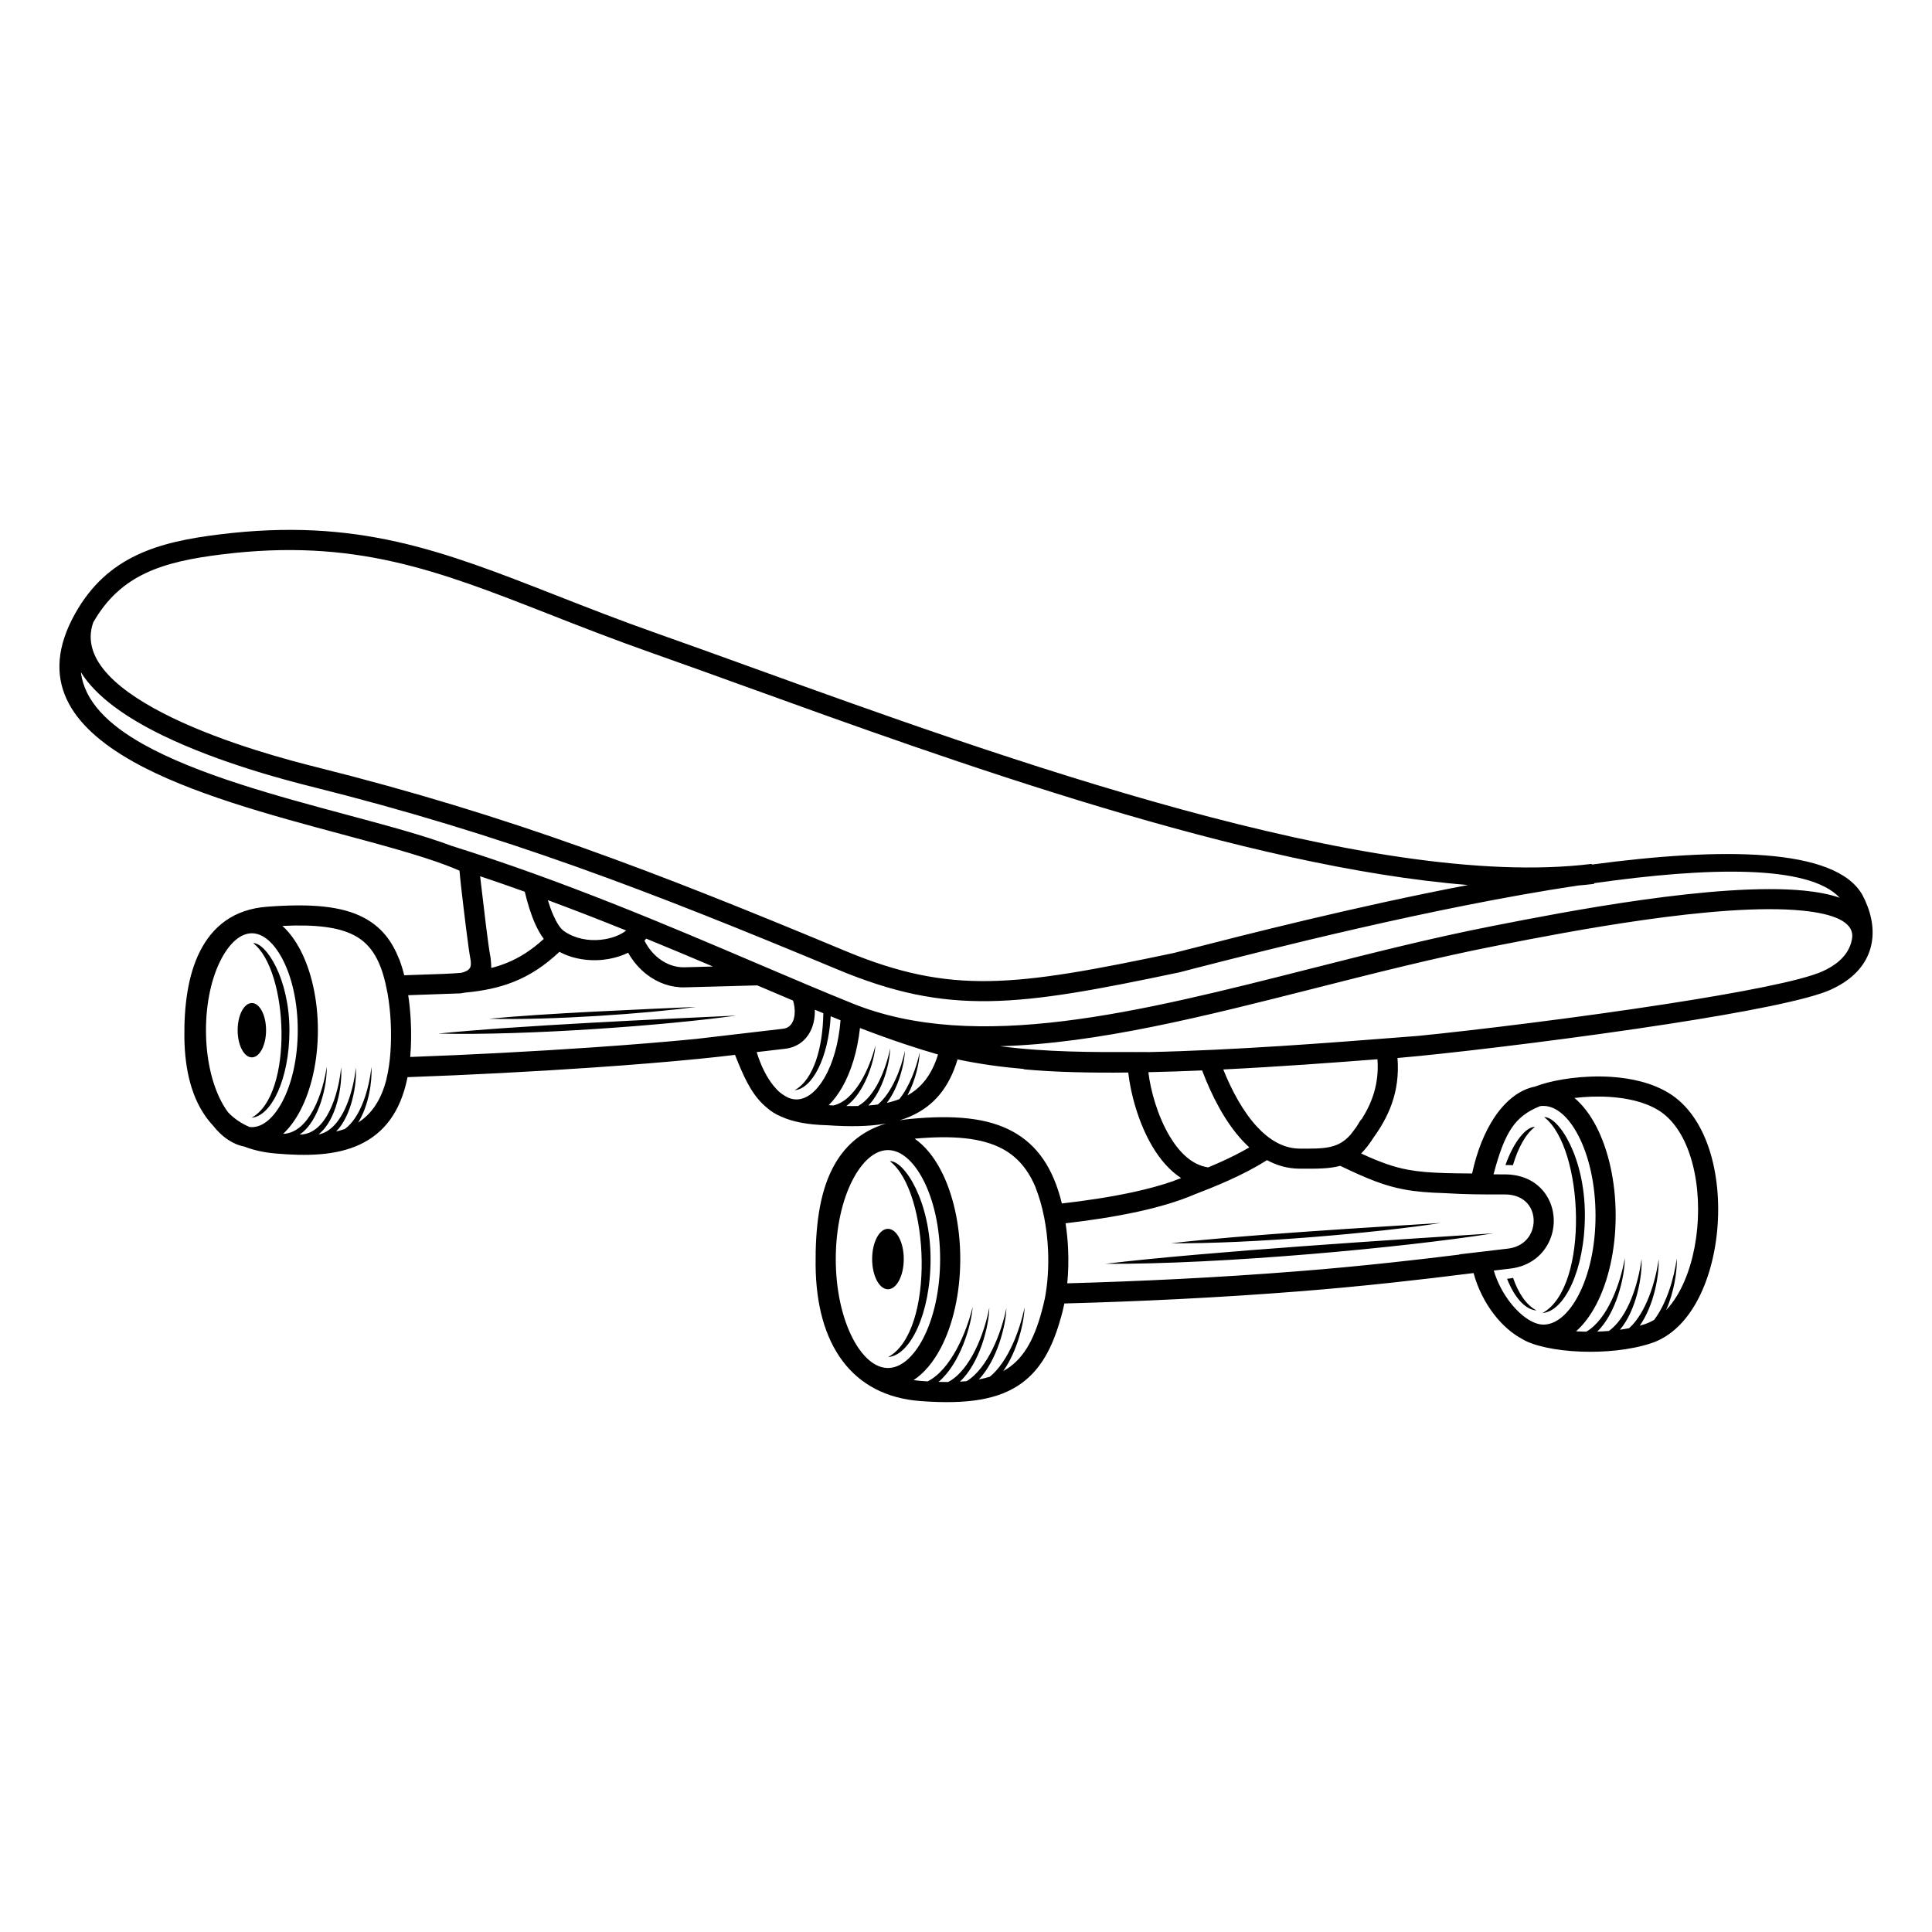 <svg height='100px' width='100px'  fill="#000000" xmlns="http://www.w3.org/2000/svg" xmlns:xlink="http://www.w3.org/1999/xlink" xml:space="preserve" version="1.1" style="shape-rendering:geometricPrecision;text-rendering:geometricPrecision;image-rendering:optimizeQuality;" viewBox="0 0 50000 50000" x="0px" y="0px" fill-rule="evenodd" clip-rule="evenodd"><defs><style type="text/css">
   
    .fil0 {fill:#000000;fill-rule:nonzero}
   
  </style></defs><g><path class="fil0" d="M2412.41 16108.79c-344.85,984.96 722.7,1824.81 2031.91,2459.83 1405.98,681.96 3090.96,1120.85 3752.66,1286.46 2502.13,626.24 4693.76,1302.78 6874.88,2079.22 2179.16,775.73 4345.63,1650.42 6800.34,2674.09 1370.8,571.65 2470.19,801.42 3729.89,781.32 1272.72,-20.28 2725.74,-294.39 4786.22,-728.85l-0.08 -0.32c1131.65,-289.07 -72.3,19.67 340.78,-86.26 1486.4,-381.16 4307.52,-1104.45 7263.66,-1670.59 -5762.64,-460.1 -13351.12,-3203.12 -18723.14,-5145.12 -852.96,-308.35 -1648.76,-596.03 -2413.68,-865.39 -971.23,-342.01 -1839.95,-682.51 -2651.19,-1000.48 -2880.63,-1129.07 -5025.94,-1969.93 -8461.41,-1545.21 -754.6,93.26 -1421.39,222.07 -1983.14,489.28 -539.77,256.77 -992,647.98 -1347.7,1272.02zm15597.7 9950.47c-1247.52,170.75 -3750.18,349.14 -5356.43,306.01 1425.74,-140.05 4023.15,-247.68 5356.43,-306.01zm1044.85 223.74c-1797.01,252.02 -5402.79,521.06 -7717.78,466.56 2054,-208.63 5796.66,-376.14 7717.78,-466.56zm18230.82 5367.97c-1622.33,251.85 -4880.72,543.1 -6975.71,524.52 1855.38,-216 5238.95,-417.22 6975.71,-524.52zm1367.37 267.16c-2336.75,370.69 -7031.1,805.98 -10050.32,789.21 2672.8,-320.14 7547.97,-626.28 10050.32,-789.21zm349.27 1176.39c193.67,489.84 472,799.46 762.84,821.06 -273.21,-148.77 -473.27,-454.71 -606.68,-844.18 -37.08,8.52 -86.11,17.9 -156.16,23.12zm151.94 -2939.32c131.27,-442.61 323.84,-803.09 570.28,-991.64 -219.39,-7.01 -546.4,367.52 -763.36,988.17 65.15,-0.6 129.46,-0.27 193.08,3.47zm1862.24 1291.12c0,1408.61 -526.38,2492.43 -1097.74,2534.86 1223.27,-666.1 1075.79,-4280.92 43.34,-5070.81 377.69,-12.07 1054.4,1035.07 1054.4,2535.95zm-16933.65 1139.86c0,1408.61 -526.38,2492.42 -1097.74,2534.85 1223.27,-666.1 1075.79,-4280.92 43.33,-5070.81 377.7,-12.06 1054.41,1035.08 1054.41,2535.96zm-2584.64 -6285.3c-59.55,1079 -480.59,1879.97 -934.93,1913.71 497.86,-271.1 731.17,-1111.23 744.43,-1992.1 -73.15,-30.21 -146.67,-60.7 -220.6,-91.46 5.76,179.73 -23.77,355.55 -90.97,508.77 -90.77,206.92 -246.17,371.22 -471.62,453.97 -63.05,23.13 -131.13,39.46 -204.31,48.02l-737.99 86.38c108.59,352.78 257.95,651.08 434.41,869.22 56.61,69.98 115.52,130.85 176.12,181.52 63.28,49.61 133.45,93.44 212.33,131.56 68.52,28 138.17,42.73 208.18,42.73 267.31,0 521.92,-212.59 724.98,-562.86 217.38,-374.95 367.63,-893.97 414.42,-1485.69 -84.27,-34.17 -169.09,-68.76 -254.45,-103.77zm-14007.95 366.41c0,1255.01 -468.98,2220.65 -978.05,2258.45 1089.89,-593.47 958.49,-3814.13 38.62,-4517.9 336.5,-10.75 939.43,922.21 939.43,2259.45zm15783.42 1778.84c267.71,-331.55 445.65,-826.19 527.15,-1210.58 -8.59,278.38 -112.91,738.29 -317.51,1113.71 361.06,-198.35 630.02,-531.16 792.72,-1059.01 -279.06,-79.8 -572.24,-171.41 -871.38,-271.49 -380.16,-127.18 -768.65,-267.59 -1148.8,-414.36 -66.64,605.68 -233.61,1142.85 -467.65,1546.56 -101.76,175.54 -216.8,327.42 -342.86,451.29l7.14 0c37.94,2.58 75.59,4.96 112.93,7.14 560.8,-122.43 943.75,-965.42 1090.15,-1551.06 -27.61,412.74 -283.17,1226.63 -750.98,1565.01 103.64,2.26 204.54,2.38 302.64,0.1 445.52,-245.24 725.29,-970.76 830.1,-1493.02 -7.65,380.42 -189.49,1099.5 -564.63,1480.11 84.48,-6.45 166.52,-15.18 246.06,-26.43 365.08,-305.85 602.34,-927.29 700.31,-1389.33 -10.49,339.96 -163.72,950.65 -468.09,1347.53 113.75,-25.31 221.41,-57.07 322.7,-96.17zm-14347.53 770.73c420.59,-307.47 630.23,-1067.47 684.89,-1600.39 26.2,346.51 -66.31,996.15 -341.64,1434.5 338.85,-216.88 597.3,-574.23 736.3,-1138.87l-2.2 -0.56c96.87,-386.81 137.09,-934.95 106,-1495.36 -13.05,-235.13 -38.68,-471.37 -77.94,-697.49l-32.72 -161.01c-138.97,-683.82 -384.03,-1114.04 -825.24,-1347.63 -414.46,-219.44 -1014.55,-288.13 -1865.08,-247.31 175.34,158.55 331.71,369.09 463.34,620.78 280.93,537.2 454.72,1272.4 454.72,2078.24 0,805.84 -173.79,1541.05 -454.72,2078.25 -127.11,243.06 -277.32,447.72 -445.37,604.27 679.41,-25.07 1034.05,-1062.62 1127.58,-1736.78 17.72,449.26 -182.53,1408.02 -700.06,1755.15 697.34,2.15 1010.49,-1054.1 1073.11,-1737.22 37.9,438.06 -108.54,1360.67 -580.51,1728.21 13.32,-1.12 26.58,-2.3 39.79,-3.54 580.55,-153.59 857.67,-1090.8 921.77,-1715.7 30.98,409.57 -103.85,1242.62 -510.52,1649.67 78.72,-18.75 154.98,-41.02 228.5,-67.21zm16692.62 6411.79c474.69,-391.06 777.61,-1210.51 896.5,-1794.98 -10.04,398.22 -189.6,1140.9 -552.58,1650.18 60.93,-33.47 118.59,-70.1 173.16,-110.04 444.73,-325.6 711.51,-893.8 904.02,-1766.66 75.54,-393.23 103.44,-830.29 82.63,-1269.7 -26.78,-565.88 -133.9,-1131.25 -323.43,-1607.42l1.74 -0.69c-195.94,-467.52 -473.88,-787.19 -841.25,-988.83 -544.39,-298.78 -1301.72,-360.02 -2289.06,-271.55 261.8,180.14 492.48,460.95 678.58,816.78 310.38,593.51 502.37,1406.49 502.37,2298.23 0,891.74 -191.99,1704.71 -502.37,2298.21 -192.28,367.68 -432.18,655.24 -704.8,834.43 69.82,10.21 141.63,18.16 215.51,23.65 49.62,3.69 98.43,7.01 146.52,9.94 600.4,-300.48 1006.25,-1264.64 1164.93,-1926.96 -29.69,483.71 -327.93,1475.53 -882.07,1940.05 85.09,2.58 167.53,3.73 247.47,3.45 581.5,-305.15 939.28,-1263.38 1066.2,-1922.65 -6.8,474.78 -249.29,1439.07 -761.56,1913.78 59.7,-3.44 117.78,-7.89 174.33,-13.37 551.24,-336.15 899.56,-1252.76 1029.18,-1889.98 -11.43,452.97 -242.23,1351.53 -712.77,1845.39 101.33,-19.33 196.79,-43.01 286.75,-71.26zm17189.98 -1471.22c328.77,-429.14 517.7,-1092.31 585.81,-1587.13 13.06,321.85 -69.9,868.67 -276.1,1335.45 101.57,-106.44 194.48,-230.21 278.37,-367.75 286.61,-470 465.47,-1092.26 526.4,-1741.13 61.27,-652.56 2.68,-1327.79 -185.92,-1899.32 -169.05,-512.27 -441.16,-934.95 -822.42,-1167.46 -350.85,-213.97 -804.82,-313.38 -1259.5,-342.12 -315.61,-19.95 -628.68,-5.98 -908.17,27.6 214.53,179.8 404.98,430.07 563.1,734.48 310.62,597.96 502.83,1417.36 502.83,2311.49 0,891.74 -191.99,1704.71 -502.37,2298.22 -148.03,283.04 -324.27,518.62 -521.93,693.84 47.28,2.78 95.29,5.08 143.94,6.87 39.92,1.47 80.16,2.53 120.65,3.21 555.28,-324.04 884.08,-1257.54 996.41,-1903.8 2.07,470.81 -218.55,1423.13 -713.14,1901.92 99.76,-3.01 200.05,-8.56 299.89,-16.85 500.86,-355.1 767.44,-1242.56 846.22,-1864.22 23.11,449.02 -135.72,1335.99 -559.95,1832.47 80.74,-11.32 160.54,-24.64 238.82,-40.06 439.73,-395.98 684.2,-1203.9 763.76,-1781.99 16.89,416.12 -126.65,1208.28 -489.71,1717.31 45.53,-12.72 90.25,-26.29 134.01,-40.72 83.1,-27.42 162.78,-64.51 239,-110.31zm-13109.7 -6928.71c2263.67,-48.98 4776.94,-245.81 6410.75,-373.8 183.66,-14.47 356.72,-28.03 585.55,-45.61l0.02 0.27c1472.15,-146.58 4141.75,-471.56 6449.96,-829.45 1858.73,-288.19 3476.29,-595.42 4021.41,-842.3 45.52,-20.62 82.95,-38.64 112.5,-54.1 356.1,-186.41 554.38,-425.42 628.03,-688.01 12.77,-45.52 21.94,-92.08 27.7,-139.57 32.57,-404.26 -489.16,-608.67 -1288.8,-689.05 -2172.31,-218.4 -6162.53,564.29 -7821.49,889.7l-118.64 23.25c-1555.68,304.74 -3122.84,702.54 -4667,1094.47 -2860.95,726.16 -5643.89,1432.26 -8156.05,1501.36 1209.89,157.49 2403.09,154.43 3530.62,151.49l285.42 -0.75 0.02 2.1zm7034.95 99.48l0.02 0.3 -12.99 1c-210.98,20.97 -397.22,38.26 -554.07,51.42 72.11,909.78 -257.52,1555.93 -619.99,2059.22 -106.93,168.84 -211.12,302.57 -317.51,408.33l-3.35 4.11c484.51,222.09 828.25,348.21 1208.03,419.21 278.57,52.07 582.85,76.15 979.92,87.78l0.02 -0.29 9.55 0.57c198.7,5.7 420.59,8.35 674.03,9.86 127.72,-591.49 330.66,-1083.44 577.79,-1453.13 296.66,-443.75 661.58,-719.67 1047.97,-795.47 51.49,-19.25 104.76,-37.72 159.93,-55.49 411.07,-132.36 1106.76,-240.94 1804.63,-196.84 529.35,33.47 1066.3,154.35 1497.7,417.46 495.72,302.31 840.68,825.07 1046.38,1448.42 210.4,637.6 276.1,1387.21 208.33,2109.04 -68.13,725.54 -271.79,1427.37 -599.7,1965.08 -279.71,458.64 -650.66,802.78 -1108.04,953.71 -547.2,180.55 -1217.94,239.21 -1818.18,217.16 -657.42,-24.16 -1249,-153.2 -1528.6,-331.53 -253.93,-134.96 -503.59,-352.15 -716.44,-626.6 -231.78,-298.86 -424.7,-669.11 -533.75,-1075.13 -740.57,93.39 -1437.33,175.77 -2104.66,247.6 -809.92,87.2 -1586.06,160.79 -2354.18,221.87 -1041.39,82.8 -2098.68,150.19 -3167.83,204.11 -982.24,49.55 -1970.97,86.93 -2963.52,113.81l-6.97 30.94c-24.92,121.73 -54.01,239.72 -87.29,352.93l-1.15 -0.33c-217.14,781.43 -524.61,1322.9 -1006.79,1675.91 -590.52,432.33 -1411.95,556 -2620.15,466.22 -902.79,-67.08 -1562.51,-438.05 -2009.56,-1026.37 -475.17,-625.32 -697.05,-1489.86 -706.02,-2487.38 -8.64,-961.18 92.07,-1838.72 438.72,-2510.65 283.47,-549.47 720.82,-956.83 1378.33,-1156.84 -444.12,78.81 -948.54,81.18 -1506.73,43.22l0.02 -0.31c-515.73,-12.65 -900.41,-86.98 -1203.43,-224.93 -139.78,-56.15 -272.46,-141.38 -396.17,-252.08 -28.6,-24.6 -56.33,-50.13 -83.29,-76.66 -314.49,-309.33 -497.46,-724.17 -713.42,-1267.77 -271.72,33.39 -572.61,66.53 -897.1,99.12l-21.93 2.57 -0.04 -0.37c-807,80.72 -1758.36,158 -2770.11,227.37 -1542.35,105.75 -3238.38,193.89 -4785.5,248.24 -185.72,931.07 -630.87,1458.93 -1232.28,1742.13 -619.94,291.92 -1388.5,304.18 -2199.82,231.87 -293.49,-26.15 -557,-86.24 -792.13,-177.53 -303.52,-57.97 -579.23,-250.22 -809.47,-542.92 -48.68,-52.11 -94.95,-106.72 -138.82,-163.81 -403.45,-525.1 -592.05,-1249.19 -603.07,-2112.62 -10.52,-821.99 92.22,-1615.6 400.64,-2227.76 327.85,-650.78 874.29,-1094.36 1737.43,-1159.85 1142.95,-86.74 1939.64,-16.33 2506.5,283.78 430.32,227.83 718.52,574.25 910.31,1067.61l2.96 -1.13c50.56,132.73 94.52,274.81 132.2,423.25l1043.56 -36.51 -0.02 -0.45c149.27,-5.73 291.1,-14.15 426.44,-25.91 272.29,-61.02 262.62,-182.02 249.66,-318.05 -61.92,-313.52 -175.65,-1289.03 -249.05,-1918.87 -21.93,-188.17 -32.77,-325.39 -40.07,-406.25 -108.73,-48.4 -226.97,-96.38 -353.63,-144.15l-0.27 -0.08 0 -0.01c-698.46,-263.39 -1653.54,-519.95 -2689.94,-798.3 -1844.81,-495.48 -3942.84,-1059 -5405.83,-1881.92 -1609.73,-905.48 -2466.5,-2108.26 -1494.9,-3835.54 415.76,-739.16 949.98,-1202.34 1590.76,-1507.16 624.33,-296.98 1339.63,-436.94 2141.97,-536.1 3564.2,-440.64 5762.31,420.92 8713.87,1577.79 806.69,316.19 1670.55,654.78 2634.9,994.37 705.87,248.56 1532.17,547.28 2417.76,867.42 6419.39,2320.63 16027.89,5794.11 21746.33,5087.44l2.14 17.55c3350.79,-447.98 6303.08,-444.75 7001.46,782.77l4.06 8.16c27.53,52.6 50.47,99.08 68.62,139.14 187.66,414.36 249.01,838.85 138.95,1231.23 -111.22,396.54 -392.6,748.01 -888.65,1007.67 -50.91,26.66 -97.3,49.51 -138.96,68.37 -589.56,267 -2254.93,586.24 -4155.78,880.97 -2323.93,360.32 -5009.66,687.41 -6490.74,834.99zm-1086.28 85.01c-1120.5,87.01 -2540.4,192.57 -3989.94,264.14 219.61,547.19 511.48,1092.55 877.58,1486.65 313.01,336.95 679.47,559.54 1097.63,561.94l9.43 0.06c626.96,3.62 978.55,5.64 1300.56,-350.25 54.61,-68.97 109.95,-141.09 164.4,-216.68 27.26,-41.8 54.61,-86.54 82.22,-134.68 14.54,-25.43 32.73,-47.47 53.53,-65.86 254.59,-403.03 454.05,-900.67 404.59,-1545.32zm-4537.04 289.38c-467.18,20.01 -933.95,35.85 -1391.25,45.72 54.71,460.3 232.92,1124.52 552.75,1660.14 246.59,412.97 574.92,740.3 987.09,802l8.93 1.33c102.24,-42.72 204.66,-86.86 306.44,-132.55 262.2,-117.69 519.55,-245.49 757.16,-385.07 -60.77,-55.41 -119.84,-114.16 -177.18,-175.9 -452.06,-486.61 -797.67,-1162.1 -1043.94,-1815.67zm-1911.8 54.29c-998.05,11.23 -1932.57,-10.2 -2704.66,-83.63l0.79 -8.37c-565.79,-48.91 -1138.51,-126.21 -1714.09,-248.04 -221.6,745.61 -621.62,1195.97 -1172.81,1452.98 -104.79,48.88 -214.61,90.17 -329.25,124.76 85.58,-14.89 174.26,-26.85 266.23,-35.7 1127.13,-108.41 2004.54,-36.89 2664.91,325.55 629.05,345.27 1045.33,936.38 1270.95,1861.32 595.39,-68.39 1243.7,-162.42 1856.38,-296.44 367.56,-80.41 720.58,-174.94 1038.37,-286.6l-0.8 -2.16c63.08,-23.61 127.32,-47.72 192.51,-72.34 -298.44,-193.74 -543.94,-482.79 -741.14,-813.03 -368.46,-617.08 -570.36,-1391.84 -627.39,-1918.3zm3589.45 2266.76c-307.68,197.53 -651.52,372.71 -1001.94,529.99 -291.82,130.98 -589,249.73 -873.2,358.62 -429.43,184.34 -935.37,330.02 -1465.92,446.07 -615.17,134.56 -1267.79,229.95 -1870.6,299.92 32.99,215.96 54.65,435.65 65.02,654.77 14.37,303.51 7.23,607.04 -21.08,899.18 949.16,-26.38 1904.1,-62.99 2863.97,-111.4 1040.16,-52.46 2090.85,-119.78 3151.55,-204.12 779.95,-62.02 1550.77,-134.89 2339.91,-219.84 588.59,-63.36 1183.09,-132.58 1794.78,-208.21l-0.76 -6.46 1251.78 -147.75c317.85,-37.51 522.12,-216.3 612.61,-434.16 41.94,-100.97 60.72,-210.16 56.21,-317.72 -4.42,-105.58 -31.66,-209.76 -81.83,-302.87 -104.92,-194.76 -318.03,-340.7 -642.93,-347.34 -65.79,-1.33 -148.39,-1.09 -248.38,-0.8 -300.31,0.88 -751.09,2.22 -1333.99,-33.06l0.03 -0.3c-417.97,-12.49 -741.43,-38.56 -1045.12,-95.32 -505.2,-94.44 -938.79,-269.43 -1633.26,-601.29l-21.68 -10.35c-279.78,78.38 -609.4,76.49 -1043.12,73.98l-9.44 -0.05c-306.05,-1.76 -586.56,-82.25 -842.61,-221.49zm5863.92 368.87l65.27 -0.17c104.86,-0.31 191.49,-0.57 258.56,0.8 539.43,11.03 903.16,271.75 1090.87,620.17 87.61,162.6 135.17,344.5 142.9,528.85 7.64,182.35 -24.06,367.1 -94.89,537.61 -157.55,379.31 -502.78,689.35 -1032.03,751.8l-424.57 50.11c92.5,309.37 243.4,591.46 422.36,822.22 178.4,230.04 379.32,405.67 569.98,499.95l2.27 -2.64c3.68,3.16 7.62,6.28 11.69,9.41 96.6,45.88 190.35,70.6 276.94,70.6 340.44,0 662.91,-291.1 909.04,-761.71 272.63,-521.33 441.28,-1248.52 441.28,-2057.97 0,-809.9 -169.64,-1543.5 -443.79,-2071.25 -246.38,-474.33 -568.02,-769.28 -906.53,-769.28 -28.55,0 -57.18,2.08 -85.84,6.15 -329.4,131.57 -557.74,304.47 -733.09,563.08 -188.53,278.05 -328.46,663.71 -470.42,1202.27zm-15672.34 1409.32c225.91,0 409.04,350.17 409.04,782.14 0,431.95 -183.13,782.12 -409.04,782.12 -225.9,0 -409.03,-350.17 -409.03,-782.12 0,-431.97 183.13,-782.14 409.03,-782.14zm909.03 -1275.84c-246.12,-470.61 -568.6,-761.7 -909.03,-761.7 -340.44,0 -662.9,291.09 -909.03,761.7 -272.63,521.33 -441.28,1248.53 -441.28,2057.98 0,809.44 168.64,1536.63 441.28,2057.97 246.13,470.61 568.59,761.7 909.03,761.7 340.43,0 662.91,-291.09 909.03,-761.7 272.64,-521.34 441.28,-1248.52 441.28,-2057.97 0,-809.45 -168.64,-1536.65 -441.28,-2057.98zm-1832.3 -4559.2c3205.09,1298.34 7435.87,224.73 11856.15,-897.22 1552.07,-393.94 3127.24,-793.77 4693.49,-1100.57l118.64 -23.26c1679.99,-329.53 5720.82,-1122.13 7972.15,-895.8 347.27,34.91 655.9,94.57 913.97,183.86 -799.06,-859.21 -3389.87,-797.18 -6357.23,-377.34l2.2 18.05c-140.13,17.32 -283.12,31.47 -427.59,43.98 -3772.18,569.09 -8033.57,1661.81 -9971.25,2158.69 -659.26,169.06 583.15,-147.7 -340.78,88.31l-11.19 2.03c-2093.59,441.57 -3572.63,720.29 -4895.06,741.38 -1337.69,21.34 -2498.31,-219.79 -3937.57,-820 -2447.39,-1020.62 -4606.29,-1892.3 -6773.88,-2663.92 -2165.66,-770.93 -4342.3,-1442.81 -6828.05,-2064.95 -676.25,-169.26 -2399.14,-618.21 -3852.43,-1323.12 -913.8,-443.23 -1720.74,-988.94 -2124.27,-1638.52 90.34,752.14 710.53,1354.81 1602.78,1856.71 1406.47,791.14 3470.66,1345.56 5285.69,1833.04 1032.61,277.34 1985.85,533.39 2710.29,804.5l0.02 -0.07c2901.35,910.94 5552.59,2041.13 7871.23,3029.54 882.62,376.24 1716.93,731.9 2492.69,1044.68zm-1533.24 -72.08c-302.45,-127.6 -611.13,-258.91 -926.08,-393.12l-1872.03 51.01c-356.92,9.71 -702.34,-112.91 -989.96,-335.45 -189.51,-146.62 -353.98,-336.68 -479.54,-560.41 -153.32,74.9 -325.76,130.31 -507.15,161.98 -408.97,71.39 -873.18,26.27 -1270.75,-184.91l-0.27 -0.15c-386.54,362.73 -766.88,611.13 -1193.45,779.69 -374.93,148.15 -781.36,232.21 -1256.39,276.44 -32.37,6.19 -66.07,12 -101.47,17.38l-8.23 1.25 -1353.75 47.35c31.4,207.7 52.63,420.55 64.35,631.91 18.49,333.07 13.37,664.18 -12.65,966.71 1503.12,-53.93 3158.66,-140.78 4681.77,-245.2 1006.65,-69.03 1949.72,-145.4 2745.75,-224.63l-0.04 -0.36 2217.66 -259.57c30.85,-3.61 58.89,-10.25 84.17,-19.53 81.47,-29.89 139.14,-92.69 174.36,-172.98 44.03,-100.41 56.98,-227.46 41.4,-360.6 -6.88,-58.83 -19.53,-118.33 -37.7,-176.81zm-2073.14 -881.39c-558.93,-236.99 -1135.3,-479.13 -1728,-721.84 -13.77,18.04 -28.3,35.73 -43.55,53.07 94.26,187.76 223.53,344.71 374.24,461.31 194.85,150.76 425.34,233.94 660.12,227.55l737.19 -20.09zm-2245.13 -931.94c-657.38,-264.94 -1333.76,-528.91 -2027.79,-785.94 42.49,139.23 90.04,271.77 142.65,390.93 84.3,190.98 176.3,339.34 272.34,407.79 39.14,27.89 82.66,54.41 129.89,79.5 288.85,153.43 631.7,185.25 936.84,131.98 219.01,-38.23 413.06,-117.63 546.07,-224.26zm-2624.48 -1003.49c-380.2,-136.42 -765.4,-270.32 -1155.39,-400.74 7.45,62.84 15.39,131.07 23.86,203.65 73.96,634.68 189.17,1622.91 243.65,1887.81l2.71 13.15 2.43 25.45c7.99,83.78 15.76,165.53 15.9,243.66 131.91,-33.86 257.73,-74.19 378.96,-122.1 346.39,-136.87 660.39,-338.2 980.38,-629.38 -86.01,-113.72 -162.35,-250.94 -229.61,-403.3 -106.7,-241.75 -194.29,-528.5 -262.89,-818.2zm-7062.92 2880.73c203.09,0 367.72,314.81 367.72,703.14 0,388.34 -164.63,703.14 -367.72,703.14 -203.09,0 -367.73,-314.8 -367.73,-703.14 0,-388.33 164.64,-703.14 367.73,-703.14zm793.99 -1134.86c-216.68,-414.31 -498.48,-670.59 -793.99,-670.59 -295.52,0 -577.32,256.28 -793.99,670.59 -243.2,465.03 -393.63,1114.45 -393.63,1838 0,723.55 150.43,1372.97 393.63,1838 56.79,108.6 118.05,206.3 182.87,291.41 151.36,156.92 334.46,283.36 551.57,375.68 19.78,2.3 39.64,3.5 59.55,3.5 295.51,0 577.31,-256.27 793.99,-670.59 243.19,-465.03 393.63,-1114.45 393.63,-1838 0,-723.55 -150.44,-1372.97 -393.63,-1838z"></path></g></svg>